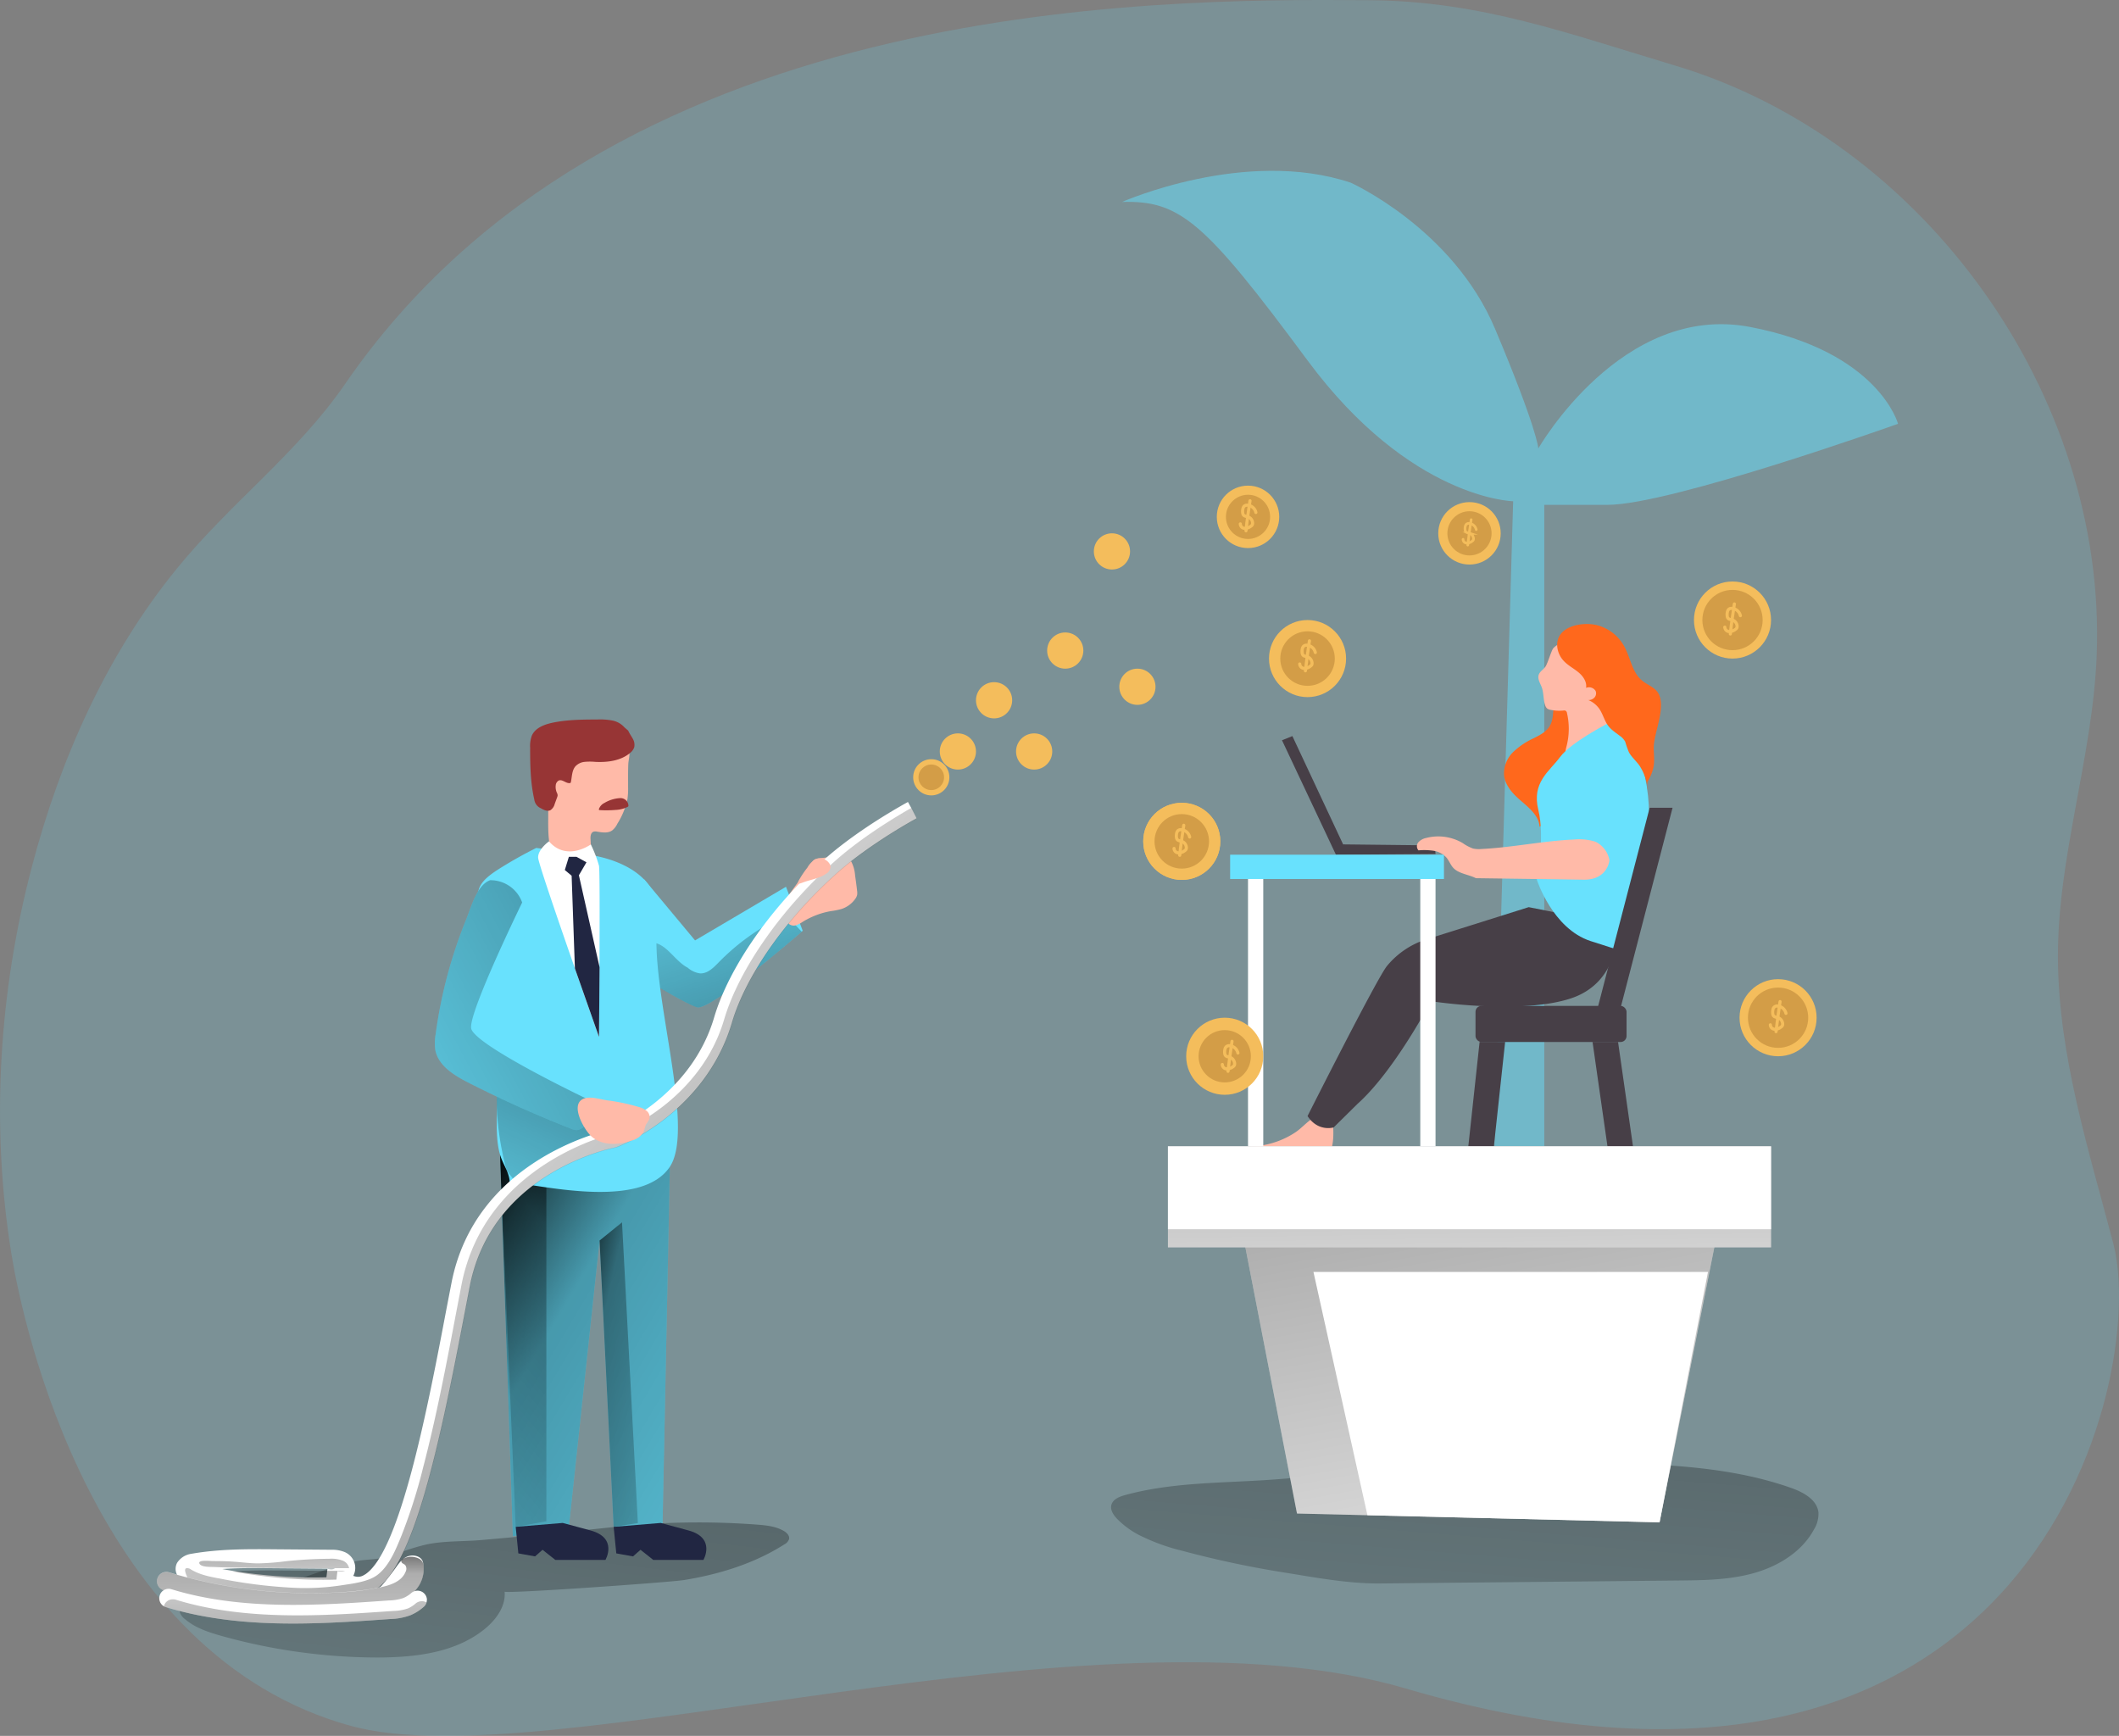 <svg id="Layer_1" data-name="Layer 1" xmlns="http://www.w3.org/2000/svg" xmlns:xlink="http://www.w3.org/1999/xlink" viewBox="0 0 705.95 578.28"><rect x="0" y="0" width="705.95" height="578.28" fill="#808080" stroke="none"/><defs><linearGradient id="linear-gradient" x1="512.77" y1="389.89" x2="487.5" y2="699.94" gradientUnits="userSpaceOnUse"><stop offset="0.01"/><stop offset="0.08" stop-opacity="0.69"/><stop offset="0.21" stop-opacity="0.32"/><stop offset="1" stop-opacity="0"/></linearGradient><linearGradient id="linear-gradient-2" x1="188.45" y1="429.28" x2="155.57" y2="709.52" xlink:href="#linear-gradient"/><linearGradient id="linear-gradient-3" x1="141.62" y1="417.26" x2="342.16" y2="536.49" xlink:href="#linear-gradient"/><linearGradient id="linear-gradient-4" x1="219.67" y1="406.85" x2="112.53" y2="498.68" xlink:href="#linear-gradient"/><linearGradient id="linear-gradient-5" x1="266.57" y1="368" x2="239.82" y2="285.32" xlink:href="#linear-gradient"/><linearGradient id="linear-gradient-6" x1="205.55" y1="363.33" x2="165.88" y2="447.96" xlink:href="#linear-gradient"/><linearGradient id="linear-gradient-7" x1="279.78" y1="499.7" x2="99.77" y2="311.47" xlink:href="#linear-gradient"/><linearGradient id="linear-gradient-8" x1="110.97" y1="522.93" x2="110.59" y2="603.13" xlink:href="#linear-gradient"/><linearGradient id="linear-gradient-9" x1="113.01" y1="574.75" x2="111.83" y2="512.88" xlink:href="#linear-gradient"/><linearGradient id="linear-gradient-10" x1="484.25" y1="339.91" x2="531.74" y2="605.54" xlink:href="#linear-gradient"/><linearGradient id="linear-gradient-11" x1="488.53" y1="332.32" x2="490.88" y2="483.21" xlink:href="#linear-gradient"/><linearGradient id="linear-gradient-12" x1="181.7" y1="452.49" x2="255.58" y2="469.1" xlink:href="#linear-gradient"/><linearGradient id="linear-gradient-13" x1="248.35" y1="320.59" x2="102.54" y2="398.38" xlink:href="#linear-gradient"/><linearGradient id="linear-gradient-14" x1="105.02" y1="523.85" x2="106.34" y2="558.74" xlink:href="#linear-gradient"/></defs><title>3. Motivation</title><path d="M18,433.51c3.85,23.67,27.35,133.77,113.19,157.19,65,17.71,247.33-43.06,351.31-12.49,209.14,61.48,247.45-103.58,235.76-148.16-8.14-31.08-18.19-62.25-18.46-94.7-.27-34,11.62-67.33,12.92-101.52C716,147.31,655.21,62.37,572.26,37.56c-35.5-10.62-64.52-21.45-101.58-21.77-75.2-.64-253.65,0-341.55,127.87-15.71,22.86-38.52,39.94-56,61.44-23.47,28.79-38.94,63.52-48.35,99.46C13.77,346.45,11.07,390.86,18,433.51Z" transform="translate(-14.19 -15.72)" fill="#68e1fd" opacity="0.18" style="isolation:isolate"/><path d="M393.5,527a67.49,67.49,0,0,0,14.74,5.38,330.83,330.83,0,0,0,33.83,7.2c10.47,1.67,21.27,3.74,31.81,3.64l73.1-.72,26.32-.26c8.47-.08,17.06-.18,25.22-2.48s16-7.1,20-14.53a9.89,9.89,0,0,0,1.49-5.66c-.47-4.3-5.06-6.75-9.13-8.19-18.67-6.58-38.65-7.66-58.26-8.29-9.77-.32-19.55.67-29.35.7-10.62,0-21.24-.22-31.86.2-18.63.75-37.12,3.62-55.72,4.8-15.67,1-31.6.84-46.73,5-1.88.52-4,1.38-4.51,3.26-.45,1.71.71,3.4,1.93,4.67A29,29,0,0,0,393.5,527Z" transform="translate(-14.19 -15.72)" fill="url(#linear-gradient)"/><path d="M464.17,76.57s34,15.24,48.09,48.67,14.43,39.87,14.43,39.87,27.78-48.67,70.59-40.46,49.25,32.25,49.25,32.25-75.68,27-96.77,27H528.67V397.58H512.06L518.3,182.7s-34.21-.59-68.5-46.91S407.3,82.43,388,83C388,83,429,64.84,464.17,76.57Z" transform="translate(-14.19 -15.72)" fill="#68e1fd" opacity="0.5" style="isolation:isolate"/><path d="M139.74,535c-2.29.3-4.63.34-6.91.79-7.52,1.48-14.56,4.7-21.91,6.8-10.26,2.93-21,3.62-31.56,5.22-2.43.37-5.46,1.45-5.51,3.91a4.69,4.69,0,0,0,2,3.4c3.4,2.92,7.81,4.36,12.13,5.57a193.36,193.36,0,0,0,51.79,7.19c12.72,0,26.29-1.54,36.09-9.65,3.71-3.07,6.88-7.49,6.44-12.29.07.79,55-3.09,59.78-3.86,11.73-1.91,23.33-5.47,33.36-11.84a3.17,3.17,0,0,0,1.63-1.81c.24-1.13-.77-2.14-1.78-2.72-2.66-1.54-5.83-1.86-8.89-2.09a258,258,0,0,0-40.48.12c-5,.41-10.09,1-15.13,1.51q-18.17,1.95-36.35,3.51c-5.88.51-12.43.23-18.19,1.48-4.42,1-8.92,2.72-13.29,4.09A19.47,19.47,0,0,1,139.74,535Z" transform="translate(-14.19 -15.72)" fill="url(#linear-gradient-2)"/><polygon points="223.16 388.63 220.72 508.64 204.44 508.64 199.75 413.26 189.52 508.64 170.87 511.76 166.6 384.69 223.16 388.63" fill="#68e1fd"/><polygon points="223.16 388.63 220.72 508.64 204.44 508.64 199.75 413.26 189.52 508.64 170.87 511.76 166.6 384.69 223.16 388.63" fill="url(#linear-gradient-3)"/><polygon points="182.02 506.77 182.02 395.53 166.6 384.69 171.8 508.64 182.02 506.77" fill="url(#linear-gradient-4)"/><path d="M281.61,325.78s-.12.11-.35.29c0,0,0,0,0,.05-3.48,3-30.8,26.53-34.9,25.15-3.52-1.16-12.79-6.68-16.29-8.83l-1.37-.83V308.54L245.75,329l30.3-17.87Z" transform="translate(-14.19 -15.72)" fill="#68e1fd"/><path d="M281.26,326.07s0,0,0,.05c-3.48,3-30.8,26.53-34.9,25.15-3.52-1.16-12.79-6.68-16.29-8.83a23.63,23.63,0,0,1-.17-4c.05-2.93-1-10,3.48-8.31,3.65,1.42,6.29,6.13,9.87,7.92a8,8,0,0,0,4.13,1.93c2.5.15,4.49-1.87,6.22-3.64a75,75,0,0,1,21.12-15.2,2.3,2.3,0,0,1,1.15-.3,2.12,2.12,0,0,1,1.12.75C278.41,323.05,279.84,324.57,281.26,326.07Z" transform="translate(-14.19 -15.72)" fill="url(#linear-gradient-5)"/><path d="M192.85,298.19a143.63,143.63,0,0,0-12.68,7.16c-8.71,5.58-7.14,8.16-5.54,17.78a378.14,378.14,0,0,1,5.1,62.22c0,4.91-.33,10.3,1.06,15.06.9,3.11,3,5.7,3.22,9,13.43,1.85,44.14,8.76,53.34-5,8.79-13.2-7-60.11-4.11-80.92s-24-23.18-24-23.18Z" transform="translate(-14.19 -15.72)" fill="#68e1fd"/><path d="M211.34,394.38,187,410.8l-4-5.08s-3.84-12.91-3.25-26-.06-8.41-.06-8.41L213.94,393Z" transform="translate(-14.19 -15.72)" fill="url(#linear-gradient-6)"/><path d="M223.44,277.89a24.82,24.82,0,0,1-.23,4.14,25.52,25.52,0,0,1-3.34,8.09,6.28,6.28,0,0,1-1.73,2.24c-1.41,1-3.32.68-5,.41a2.43,2.43,0,0,0-1.2,0c-1,.36-1.08,1.66-1,2.69l.25,4.77a3,3,0,0,1-.32,1.91,2.51,2.51,0,0,1-1.26.82,10.22,10.22,0,0,1-10.27-2.33,6.86,6.86,0,0,1-1.61-2.17,8.82,8.82,0,0,1-.6-2.48c-.57-4.56-.1-9.18-.42-13.77-.26-3.81-1.07-7.66-.34-11.4a12.65,12.65,0,0,1,7.36-9.31c3.8-1.54,8.13-.85,12.07.27a57.81,57.81,0,0,1,5.61,1.9,3.76,3.76,0,0,1,2.18,1.59c.72,1.46-.06,3.59-.09,5.16C223.4,272.92,223.45,275.41,223.44,277.89Z" transform="translate(-14.19 -15.72)" fill="#ffbaa8"/><path d="M223.47,259.11c.41.93,1,1.74,1.5,2.64a4,4,0,0,1,.51,2.92,4.15,4.15,0,0,1-1.45,1.94c-3.15,2.59-7.51,3.12-11.58,2.91a18.39,18.39,0,0,0-3.48,0A4.84,4.84,0,0,0,205.9,271c-1.2,1.39-1.13,3.42-1.51,5.22a.47.47,0,0,1-.14.3.41.41,0,0,1-.22.07c-1.29.17-2.5-1.36-3.7-.85a2,2,0,0,0-1,1.64,4.58,4.58,0,0,0,.35,2.34,2.41,2.41,0,0,1,.29.92,2.06,2.06,0,0,1-.15.64l-.83,2.26a3.48,3.48,0,0,1-1.43,2.08c-1,.49-2.16-.05-3.11-.61a3.72,3.72,0,0,1-2.27-3c-1.28-5.63-1.38-11.45-1.37-17.22a9.8,9.8,0,0,1,.56-4c1.1-2.55,4.05-3.69,6.76-4.28,5-1.07,10.14-1.09,15.24-1.11a21.81,21.81,0,0,1,4.78.34,7.26,7.26,0,0,1,4.1,2.31" transform="translate(-14.19 -15.72)" fill="#973535"/><path d="M215.53,283.22a3.57,3.57,0,0,0-1.8,2,.32.32,0,0,0,0,.27.35.35,0,0,0,.26.1,35.53,35.53,0,0,0,5.26-.06,9.93,9.93,0,0,0,4-1,.57.57,0,0,0,.24-.19.63.63,0,0,0,.06-.27,2.63,2.63,0,0,0-2.84-2.47A11.45,11.45,0,0,0,215.53,283.22Z" transform="translate(-14.19 -15.72)" fill="#973535"/><path d="M197.09,296s-3.72,2.61-3.62,5.44,20.28,59.71,20.28,59.71.46-54.43,0-57a41,41,0,0,0-2.73-7.13S203,302.87,197.09,296Z" transform="translate(-14.19 -15.72)" fill="#fff"/><polygon points="189.52 285.43 188.17 289.83 190.44 291.73 191.53 322.61 199.56 345.43 199.75 322.22 192.86 291.58 195.38 287.26 192.06 285.43 189.52 285.43" fill="#212642"/><path d="M276.17,321.78a11.13,11.13,0,0,1,1.77-9.25l4.16-5.77c.71-1,1.46-2,2.14-3,.46-.68.67-1.36,1.46-1.77a4.52,4.52,0,0,1,1.63-.38l2.87-.3a1.88,1.88,0,0,1,.71,0,1.27,1.27,0,0,1,.78,1.26,3.81,3.81,0,0,1-.49,1.48,14.3,14.3,0,0,1,5.14-2,1.58,1.58,0,0,1,.78,0,1.39,1.39,0,0,1,.64.63,11.73,11.73,0,0,1,1.3,4.6c.24,1.75.49,3.49.68,5.25a4.37,4.37,0,0,1,0,1.35,3.64,3.64,0,0,1-.64,1.31,9.06,9.06,0,0,1-4.65,3.37,25.93,25.93,0,0,1-3.51.69,26.6,26.6,0,0,0-9.26,3.52,10,10,0,0,1-2.22,1.15,2.61,2.61,0,0,1-2.38-.36A3.21,3.21,0,0,1,276.17,321.78Z" transform="translate(-14.19 -15.72)" fill="#ffbaa8"/><path d="M218.64,381.45a53.29,53.29,0,0,1-8.06,8.18c-.61.5-1.23,1-1.86,1.46a4.49,4.49,0,0,1-2.37,1.11,4.68,4.68,0,0,1-1.75-.42c-11.74-4.58-23.28-9.75-34.51-15.47-4.7-2.42-9.87-5.59-10.87-10.77a17.14,17.14,0,0,1,.13-5.44,156.71,156.71,0,0,1,10.22-38.25c1.42-3.48,3.19-10.17,6.9-12.42l0,0,.43-.23.53-.25c5-1.81,9.35,3.19,10.72,7.42,1.94,6,1,12.54-.56,18.64s-3.75,12.08-4.29,18.37a5,5,0,0,0,.25,2.56,5.57,5.57,0,0,0,1.93,1.93Q202.08,369.67,218.64,381.45Z" transform="translate(-14.19 -15.72)" fill="#68e1fd"/><path d="M317.77,284.88l-1.09-2c-.64.36-16,8.66-27.55,18.87-17.89,15.87-32.05,36.11-37,52.83-7.58,25.83-32,36.39-34.43,37.39-4.1.89-45.36,10.93-53.12,51.27L163,451.4c-6.16,32.47-15.49,81.51-27.3,88.89a.07.07,0,0,1-.06,0,3.71,3.71,0,0,1-3.15.58l-.52-.15-.1,0a5.68,5.68,0,0,0,0-5.36,5.82,5.82,0,0,0-2.85-2.6h0a10.81,10.81,0,0,0-4.38-.77l-18.82-.15c-9.17-.08-18.64-.14-28,1.52a6.68,6.68,0,0,0-4.63,3,4.27,4.27,0,0,0-.14,3.69l.58,1.39,1.48.4c2.87.77,5.75,1.44,8.62,2l.42.1a168,168,0,0,0,34.32,3.46q6.38,0,12.89-.44a10.15,10.15,0,0,0,7.6-1.45c13.06-8.17,21.37-47,30.14-93l1.56-8.14c7.31-38.05,46.81-46.07,48.48-46.4l.52-.15c1.19-.44,29.55-11.43,38.4-41.53,4.63-15.68,18.08-34.8,35.14-49.91,11-9.73,26.22-18,26.36-18.06ZM105.83,538.14l18.8.15a8.31,8.31,0,0,1,1.13.06,7.11,7.11,0,0,1-2.48,0l-.07.58-.27,2.23a165.91,165.91,0,0,1-30.78-2.06c-1.31-.21-2.62-.44-3.91-.69C94.1,538,100,538.1,105.83,538.14Z" transform="translate(-14.19 -15.72)" fill="#fff"/><path d="M317.77,284.88c-4.81,2.73-16.27,9.58-25.33,17.62-17.86,15.85-32.05,36.09-37,52.83-7.6,25.81-32,36.39-34.43,37.37-4.1.89-45.38,10.93-53.12,51.27l-1.56,8.16c-3.34,17.58-6.66,35.2-11.19,52.52A179.7,179.7,0,0,1,148,527.14c-1.83,4.48-4.08,10.22-8.09,13.24-3.1,2.34-8.5,2.92-12.29,3.5a80.72,80.72,0,0,1-14,.85A167.35,167.35,0,0,1,87.5,541.6c-3.32-.6-6.72-1.26-9.63-3a2.07,2.07,0,0,0-1.62-.45c-.9.3,0,2.14.19,2.67l.6,1.39,1.46.38c1.77.46,3.54.92,5.31,1.31l.42.1a168,168,0,0,0,34.32,3.46q6.38,0,12.89-.44a10.15,10.15,0,0,0,7.6-1.45c13.06-8.17,21.37-47,30.14-93l1.56-8.14c7.31-38.05,46.81-46.07,48.48-46.4l.52-.15c1.19-.44,29.55-11.43,38.4-41.53,4.63-15.68,18.08-34.8,35.14-49.91,11-9.73,26.22-18,26.36-18.06ZM126.59,539.12l-.31,2.81a162.83,162.83,0,0,1-34.72-2.75l.6,0c5.67-.35,11.4-.31,17-.27l14.07.1,4.75,0c.48,0,.84,0,1.13.06A7.22,7.22,0,0,1,126.59,539.12Z" transform="translate(-14.19 -15.72)" fill="url(#linear-gradient-7)"/><path d="M117.71,552.71a170.28,170.28,0,0,1-49-7.2,3.12,3.12,0,1,1,1.81-6,164.18,164.18,0,0,0,56.32,6.68,100.12,100.12,0,0,0,10.53-1.06c.76-.12,1.51-.26,2.26-.41a2.41,2.41,0,0,0,1.85-.92c1.26-1.47,2.46-3,3.61-4.54l.83-1.13c1.12-1.58,2.31-3.28,4.13-3.95s4.56-.13,5.06,2a9.53,9.53,0,0,1,.2,1.19,10.56,10.56,0,0,1-2.42,7.79c-2.86,3.35-7.14,4.65-10.55,5.4a93.57,93.57,0,0,1-15.16,1.89Q122.42,552.7,117.71,552.71Z" transform="translate(-14.19 -15.72)" fill="#fff"/><path d="M117.71,552.74a170.28,170.28,0,0,1-49-7.2,3.12,3.12,0,1,1,1.81-6,164.18,164.18,0,0,0,56.32,6.68A85.83,85.83,0,0,0,141,544.49c3.2-.7,6.9-1.83,8.28-5.09a2.15,2.15,0,0,0-.1-2.32,4.86,4.86,0,0,0-.81-.52,1,1,0,0,1-.5-.78c0-.35.34-.6.64-.77a5.54,5.54,0,0,1,4-.51c1.69.41,2.64,1.17,2.82,2.9a10.53,10.53,0,0,1-2.42,7.79c-2.86,3.35-7.14,4.65-10.55,5.4a91.39,91.39,0,0,1-15.16,1.89Q122.42,552.73,117.71,552.74Z" transform="translate(-14.19 -15.72)" fill="url(#linear-gradient-8)"/><path d="M156.39,548.74a3.42,3.42,0,0,1-.1.79,2.91,2.91,0,0,1-1,1.54,16.13,16.13,0,0,1-4.4,2.75,21,21,0,0,1-6.74,1.25c-10.36.73-21.29,1.5-32.37,1.5-14.2,0-28.63-1.27-42.42-5.5a2.31,2.31,0,0,1-.58-.25A3.13,3.13,0,0,1,70.34,545a3,3,0,0,1,1,.15c23.4,7.18,49.37,5.35,72.41,3.73a16.11,16.11,0,0,0,4.85-.82,10,10,0,0,0,2.64-1.68,3.14,3.14,0,0,1,5.19,2.39Z" transform="translate(-14.19 -15.72)" fill="#fff"/><path d="M156.29,549.53a2.91,2.91,0,0,1-1,1.54,16.13,16.13,0,0,1-4.4,2.75,21,21,0,0,1-6.74,1.25c-10.36.73-21.29,1.5-32.37,1.5-14.2,0-28.63-1.27-42.42-5.5a2.31,2.31,0,0,1-.58-.25l.06-.22a3.07,3.07,0,0,1,2.94-2.11,2.86,2.86,0,0,1,1,.15c23.41,7.18,49.4,5.35,72.44,3.73a16.22,16.22,0,0,0,4.85-.82,10.11,10.11,0,0,0,2.62-1.68A3.2,3.2,0,0,1,156.29,549.53Z" transform="translate(-14.19 -15.72)" fill="url(#linear-gradient-9)"/><polygon points="552.89 507.13 432.1 504.2 409.82 389.33 576.35 389.33 552.89 507.13" fill="#fff"/><polygon points="552.89 507.13 432.1 504.2 409.82 389.33 576.35 389.33 552.89 507.13" fill="url(#linear-gradient-10)"/><polygon points="552.89 507.13 455.56 504.77 437.58 423.72 569.02 423.72 552.89 507.13" fill="#fff"/><path d="M525.1,261.67a24.69,24.69,0,0,0-6.85,4.63,10,10,0,0,0-3,7.47c.26,3.35,2.67,6.12,5.2,8.33,2.91,2.54,6.43,5.21,6.66,9.06,2.08-1.53,3.95-3.34,6.09-4.8,3.75-2.55,8.15-3.92,12.27-5.81s8.19-4.54,10.15-8.62a24.46,24.46,0,0,0,1.79-8.09,39.07,39.07,0,0,0,.24-9,13.1,13.1,0,0,0-3.73-8,17.92,17.92,0,0,0-5.29-3.07,17.23,17.23,0,0,0-5.83-1.63c-4.28-.19-9,3.39-10.53,7.38-.84,2.25-.44,4.81-1.28,7C530,259.22,527.45,260.49,525.1,261.67Z" transform="translate(-14.19 -15.72)" fill="#ff681c"/><path d="M432,397.58a7.38,7.38,0,0,0-2.39.37,2.13,2.13,0,0,0-1.43,1.79,2.38,2.38,0,0,0,1.24,1.91c.66.43,1.43.69,2.09,1.12a12.15,12.15,0,0,0,1.8,1.26,5.52,5.52,0,0,0,3.47-.13,45.36,45.36,0,0,1,15.83-1,5.77,5.77,0,0,0,1.55,0c1.55-.24,2.59-1.72,3.17-3.17,1.24-3.14,1.18-6.63.91-10a2.18,2.18,0,0,0-.27-1.07,1.91,1.91,0,0,0-.78-.62c-5-2.48-7.76,2.48-11.45,4.9A28.22,28.22,0,0,1,432,397.58Z" transform="translate(-14.19 -15.72)" fill="#ffbaa8"/><path d="M553.23,323.82s1.26,18.77-15.51,24.43-46.82,1-46.82,1-12.11,23.18-24.46,34.21l-7.93,7.83s-5.17,1.62-8.71-3.78c0,0,23.47-46.58,26.52-50.06a28,28,0,0,1,13.7-9c6.9-2.16,33.46-10.53,33.46-10.53Z" transform="translate(-14.19 -15.72)" fill="#473f47"/><polygon points="427.1 246.6 445.07 284.73 478.25 284.5 477.98 281.63 447.46 281.29 430.56 245.21 427.1 246.6" fill="#473f47"/><path d="M529.14,237.68c-.63,1-1.9,1.66-2.31,2.8-.49,1.39.47,2.81,1,4.2.69,1.92.47,4.08,1.14,6a2.3,2.3,0,0,0,.68,1.09,2.55,2.55,0,0,0,1,.4,14.85,14.85,0,0,0,4.36.26,1.22,1.22,0,0,1,.85.11,1.11,1.11,0,0,1,.38.74,23.33,23.33,0,0,1-.17,11.11c-.31,1.19-.66,2.65.23,3.52a2.33,2.33,0,0,0,1.12.56c2.77.68,5.44-1.37,7.3-3.52a32.51,32.51,0,0,0,4.29-6.29,6.21,6.21,0,0,0,.73-2,7.17,7.17,0,0,0-.38-2.74,45.82,45.82,0,0,1-1.43-9.23c-.21-4,.08-8.16-1.45-11.86a6.21,6.21,0,0,0-2.42-3.11,7.78,7.78,0,0,0-4.31-.69c-2.9.11-6.09.5-8.07,2.64C531.1,232.28,529.91,236.39,529.14,237.68Z" transform="translate(-14.19 -15.72)" fill="#ffbaa8"/><path d="M549.49,256.9s-12,6.19-15.55,11-9.53,8.44-7.25,17.63-.51,23.21-.51,23.21,5.19,16.34,17.93,20.48,9.27,2.81,9.27,2.81,6.79-30.28,9.43-38.72S561.15,255.55,549.49,256.9Z" transform="translate(-14.19 -15.72)" fill="#68e1fd"/><path d="M533,231.25a8.17,8.17,0,0,0,2.64,5.12c1.41,1.33,3.17,2.23,4.63,3.5s2.65,3.14,2.32,5a2.59,2.59,0,0,1,3.17,1,2.09,2.09,0,0,1-.34,2.19,2.65,2.65,0,0,1-2.09.87,8.27,8.27,0,0,1,3.73,3c1,1.51,1.52,3.32,2.45,4.89,1,1.75,2.73,2.8,4.28,4a5.67,5.67,0,0,1,1.85,2,30.39,30.39,0,0,0,1.25,3.54c.9,1.6,2.35,2.82,3.42,4.31,1.4,2,2.84,5.72,2.71,8.12a13.85,13.85,0,0,1,0-2.58c.3-.52.59-1,.86-1.57a14,14,0,0,0,1.07-2.94c.57-2.35.18-4.67.19-7,0-5,4.75-14.52.94-18.83-1.32-1.48-3.31-2.16-4.83-3.43-3.37-2.78-3.85-7.69-6-11.51a14.49,14.49,0,0,0-8.83-6.9C541.41,222.7,532.35,224.26,533,231.25Z" transform="translate(-14.19 -15.72)" fill="#ff681c"/><path d="M544.88,272.65s-7.55,20.42-9,21.91,14.54,10.52,14.54,10.52,10.45-19.85,10-28.46S550.77,264.54,544.88,272.65Z" transform="translate(-14.19 -15.72)" fill="#68e1fd"/><path d="M550.38,302.31s-.56,6.58-8.62,6.46-35.87-.5-35.87-.5c-2.44-1.26-5.79-1.47-7.61-3.52-.87-1-1.32-2.28-2.16-3.29a7.35,7.35,0,0,0-4.37-2.33,22.24,22.24,0,0,0-5-.13,2.09,2.09,0,0,1,0-2.73,4.89,4.89,0,0,1,2.61-1.41,16.09,16.09,0,0,1,12.15,1.72,13.94,13.94,0,0,0,3.43,1.81,9.31,9.31,0,0,0,2.74.16c10.34-.5,20.54-2.7,30.88-3.16a17.93,17.93,0,0,1,7.19.75A8.49,8.49,0,0,1,550.38,302.31Z" transform="translate(-14.19 -15.72)" fill="#ffbaa8"/><rect x="491.57" y="335.09" width="50.32" height="12.03" rx="1.98" fill="#473f47"/><polygon points="501.44 347.11 492.93 347.11 488.68 386.46 497.19 386.46 501.44 347.11" fill="#473f47"/><polygon points="539.06 347.11 530.56 347.11 536.19 386.46 544.69 386.46 539.06 347.11" fill="#473f47"/><polygon points="557.22 269.09 549.59 269.09 532.37 335.38 540 335.38 557.22 269.09" fill="#473f47"/><rect x="389.1" y="381.87" width="200.93" height="33.66" fill="#fff"/><rect x="389.1" y="381.87" width="200.93" height="33.66" fill="url(#linear-gradient-11)"/><rect x="389.1" y="381.87" width="200.93" height="27.62" fill="#fff"/><rect x="415.78" y="288.78" width="5.08" height="93.09" fill="#fff"/><circle cx="408.02" cy="351.87" r="12.84" fill="#f4bd5c"/><rect x="473.17" y="288.78" width="5.08" height="93.09" fill="#fff"/><path d="M218.63,524.36l.88,8.84,5.57,1,2.5-2.2,4.25,3.37h16.71s4.25-7.33-5-9.82l-9.23-2.49Z" transform="translate(-14.19 -15.72)" fill="#212642"/><path d="M186,524.36l.88,8.84,5.57,1,2.49-2.2,4.26,3.37H215.9s4.25-7.33-5-9.82l-9.23-2.49Z" transform="translate(-14.19 -15.72)" fill="#212642"/><polygon points="199.75 413.26 207.23 407.2 212.51 507.37 204.44 508.64 199.75 413.26" fill="url(#linear-gradient-12)"/><path d="M210.58,389.63c-.61.5-1.23,1-1.86,1.46a4.49,4.49,0,0,1-2.37,1.11,4.68,4.68,0,0,1-1.75-.42c-11.74-4.58-23.28-9.75-34.51-15.47-4.7-2.42-9.87-5.59-10.87-10.77a17.14,17.14,0,0,1,.13-5.44,156.71,156.71,0,0,1,10.22-38.25c1.42-3.48,3.19-10.17,6.9-12.42l0,0,.43-.23.53-.25a11.19,11.19,0,0,1,10.72,7.42s-17.78,36.4-17,41.88,38.09,23.3,38.09,23.3Z" transform="translate(-14.19 -15.72)" fill="url(#linear-gradient-13)"/><path d="M227,384.5a6.85,6.85,0,0,1,2.67,1.33,2.63,2.63,0,0,1,.85,2.7,9.91,9.91,0,0,1-1,1.59c-.49.87-.55,1.92-1,2.81a6.32,6.32,0,0,1-3.72,2.7c-4.45,1.6-9.87,1.83-13.46-1.25-2.62-2.24-7.85-11.46-2.08-12.85,2.14-.51,5.16.46,7.29.76A65.16,65.16,0,0,1,227,384.5Z" transform="translate(-14.19 -15.72)" fill="#ffbaa8"/><path d="M289.5,306.73a2.77,2.77,0,0,0,1.39-2.38,2.23,2.23,0,0,0-.32-.87,3.79,3.79,0,0,0-4.79-1.46,7.37,7.37,0,0,0-2.62,2.75,31.57,31.57,0,0,0-2.92,4.39c-.59,1.34.52.89,1.49.52C284.27,308.73,287.27,308.34,289.5,306.73Z" transform="translate(-14.19 -15.72)" fill="#ffbaa8"/><path d="M92.25,537.93q19.13.27,38.24.19a3.43,3.43,0,0,0-2.09-2.49,10.48,10.48,0,0,0-4.46-.64q-7.23.06-14.44.82a86.12,86.12,0,0,1-9.21.72c-2.86,0-5.7-.4-8.55-.59-2.22-.15-4.44-.18-6.65-.18-.9,0-4.89-.47-4.5.74.46,1.42,4.1,1.17,5.15,1.24C87.91,537.87,90.08,537.9,92.25,537.93Z" transform="translate(-14.19 -15.72)" fill="url(#linear-gradient-14)"/><rect x="409.82" y="284.73" width="71.24" height="8.09" fill="#68e1fd"/><circle cx="415.78" cy="172.18" r="10.4" fill="#f4bd5c"/><circle cx="489.56" cy="177.67" r="10.4" fill="#f4bd5c"/><circle cx="331.18" cy="233.28" r="6.03" fill="#f4bd5c"/><circle cx="310.26" cy="258.94" r="6.03" fill="#f4bd5c"/><circle cx="310.26" cy="258.94" r="4.26" fill="#d39d47"/><circle cx="319.12" cy="250.34" r="6.03" fill="#f4bd5c"/><circle cx="344.53" cy="250.34" r="6.03" fill="#f4bd5c"/><circle cx="354.89" cy="216.72" r="6.03" fill="#f4bd5c"/><circle cx="378.93" cy="228.78" r="6.03" fill="#f4bd5c"/><circle cx="370.45" cy="183.69" r="6.03" fill="#f4bd5c"/><circle cx="577.19" cy="206.55" r="12.84" fill="#f4bd5c"/><circle cx="577.19" cy="206.55" r="10.04" fill="#d39d47"/><circle cx="592.37" cy="339.03" r="12.84" fill="#f4bd5c"/><circle cx="435.61" cy="219.39" r="12.84" fill="#f4bd5c"/><circle cx="393.71" cy="280.28" r="12.84" fill="#f4bd5c"/><circle cx="393.71" cy="280.28" r="12.84" fill="#f4bd5c"/><circle cx="393.71" cy="280.28" r="9.08" fill="#d39d47"/><circle cx="435.61" cy="219.39" r="9.08" fill="#d39d47"/><circle cx="489.56" cy="177.67" r="7.36" fill="#d39d47"/><circle cx="415.78" cy="172.18" r="7.36" fill="#d39d47"/><circle cx="408.02" cy="351.87" r="8.71" fill="#d39d47"/><path d="M450.43,229.19c-.51,3.31-.95,6.63-1.34,10" transform="translate(-14.19 -15.72)" fill="none" stroke="#f4bd5c" stroke-linecap="round" stroke-miterlimit="10" stroke-width="1.04"/><path d="M452.39,233.09a3.1,3.1,0,0,0-2.68-2.42,1.57,1.57,0,0,0-1.21.32,1.73,1.73,0,0,0-.43.84,3.93,3.93,0,0,0-.06,1.41,1.44,1.44,0,0,0,.22.65c.34.46,1,.47,1.54.65a2.32,2.32,0,0,1,1.53,2.11,1.29,1.29,0,0,1-.12.58,1.47,1.47,0,0,1-.44.42,3.25,3.25,0,0,1-2.11.73,1.52,1.52,0,0,1-1.43-1.47" transform="translate(-14.19 -15.72)" fill="none" stroke="#f4bd5c" stroke-linecap="round" stroke-miterlimit="10" stroke-width="1.04"/><path d="M504.31,188.83q-.65,4.23-1.13,8.47" transform="translate(-14.19 -15.72)" fill="none" stroke="#f4bd5c" stroke-linecap="round" stroke-miterlimit="10" stroke-width="0.88"/><path d="M506,192.15a2.64,2.64,0,0,0-2.28-2.06,1.35,1.35,0,0,0-1,.27,1.42,1.42,0,0,0-.37.72,3.23,3.23,0,0,0-.05,1.2,1.1,1.1,0,0,0,.19.55c.28.39.84.4,1.3.55a2,2,0,0,1,1.3,1.79,1,1,0,0,1-.1.49,1.16,1.16,0,0,1-.37.36,2.73,2.73,0,0,1-1.79.62,1.27,1.27,0,0,1-1.22-1.25" transform="translate(-14.19 -15.72)" fill="none" stroke="#f4bd5c" stroke-linecap="round" stroke-miterlimit="10" stroke-width="0.88"/><path d="M592,216.91c-.51,3.31-1,6.64-1.34,10" transform="translate(-14.19 -15.72)" fill="none" stroke="#f4bd5c" stroke-linecap="round" stroke-miterlimit="10" stroke-width="1.04"/><path d="M594,220.82a3.1,3.1,0,0,0-2.68-2.42,1.56,1.56,0,0,0-1.21.31,1.77,1.77,0,0,0-.43.85,3.72,3.72,0,0,0-.06,1.41,1.36,1.36,0,0,0,.22.65c.34.46,1,.47,1.54.65a2.3,2.3,0,0,1,1.53,2.11,1.11,1.11,0,0,1-.13.57,1.36,1.36,0,0,1-.43.43,3.3,3.3,0,0,1-2.11.73,1.53,1.53,0,0,1-1.43-1.47" transform="translate(-14.19 -15.72)" fill="none" stroke="#f4bd5c" stroke-linecap="round" stroke-miterlimit="10" stroke-width="1.04"/><circle cx="592.37" cy="339.03" r="10.04" fill="#d39d47"/><path d="M607.22,349.39q-.76,5-1.34,10" transform="translate(-14.19 -15.72)" fill="none" stroke="#f4bd5c" stroke-linecap="round" stroke-miterlimit="10" stroke-width="1.04"/><path d="M609.18,353.3a3.11,3.11,0,0,0-2.69-2.42,1.35,1.35,0,0,0-1.63,1.16,3.93,3.93,0,0,0-.07,1.41,1.45,1.45,0,0,0,.23.65c.34.46,1,.47,1.54.65a2.32,2.32,0,0,1,1.53,2.11,1.17,1.17,0,0,1-.13.58,1.56,1.56,0,0,1-.43.42,3.28,3.28,0,0,1-2.11.73,1.5,1.5,0,0,1-1.43-1.47" transform="translate(-14.19 -15.72)" fill="none" stroke="#f4bd5c" stroke-linecap="round" stroke-miterlimit="10" stroke-width="1.04"/><path d="M430.63,182.54c-.51,3.31-1,6.64-1.34,10" transform="translate(-14.19 -15.72)" fill="none" stroke="#f4bd5c" stroke-linecap="round" stroke-miterlimit="10" stroke-width="1.04"/><path d="M432.59,186.44a3.09,3.09,0,0,0-2.68-2.41,1.56,1.56,0,0,0-1.21.31,1.72,1.72,0,0,0-.43.85,3.72,3.72,0,0,0-.06,1.41,1.36,1.36,0,0,0,.22.65c.34.46,1,.47,1.54.65A2.3,2.3,0,0,1,431.5,190a1.14,1.14,0,0,1-.13.57,1.36,1.36,0,0,1-.43.43,3.36,3.36,0,0,1-2.11.73,1.51,1.51,0,0,1-1.43-1.48" transform="translate(-14.19 -15.72)" fill="none" stroke="#f4bd5c" stroke-linecap="round" stroke-miterlimit="10" stroke-width="1.04"/><path d="M408.56,290.64c-.51,3.31-1,6.64-1.34,10" transform="translate(-14.19 -15.72)" fill="none" stroke="#f4bd5c" stroke-linecap="round" stroke-miterlimit="10" stroke-width="1.04"/><path d="M410.52,294.55a3.11,3.11,0,0,0-2.69-2.42,1.54,1.54,0,0,0-1.2.31,1.68,1.68,0,0,0-.43.85,3.93,3.93,0,0,0-.07,1.41,1.49,1.49,0,0,0,.23.65c.34.46,1,.47,1.54.65a2.3,2.3,0,0,1,1.53,2.11,1.11,1.11,0,0,1-.13.57,1.47,1.47,0,0,1-.43.43,3.3,3.3,0,0,1-2.11.73,1.51,1.51,0,0,1-1.43-1.47" transform="translate(-14.19 -15.72)" fill="none" stroke="#f4bd5c" stroke-linecap="round" stroke-miterlimit="10" stroke-width="1.04"/><path d="M424.64,362.61c-.51,3.31-.95,6.63-1.34,10" transform="translate(-14.19 -15.72)" fill="none" stroke="#f4bd5c" stroke-linecap="round" stroke-miterlimit="10" stroke-width="1.04"/><path d="M426.6,366.51a3.1,3.1,0,0,0-2.68-2.42,1.54,1.54,0,0,0-1.2.32,1.58,1.58,0,0,0-.43.84,3.73,3.73,0,0,0-.07,1.41,1.44,1.44,0,0,0,.22.65c.34.46,1,.47,1.54.65a2.32,2.32,0,0,1,1.53,2.11,1.26,1.26,0,0,1-.12.58,1.36,1.36,0,0,1-.44.42,3.25,3.25,0,0,1-2.11.73,1.52,1.52,0,0,1-1.43-1.47" transform="translate(-14.19 -15.72)" fill="none" stroke="#f4bd5c" stroke-linecap="round" stroke-miterlimit="10" stroke-width="1.04"/></svg>